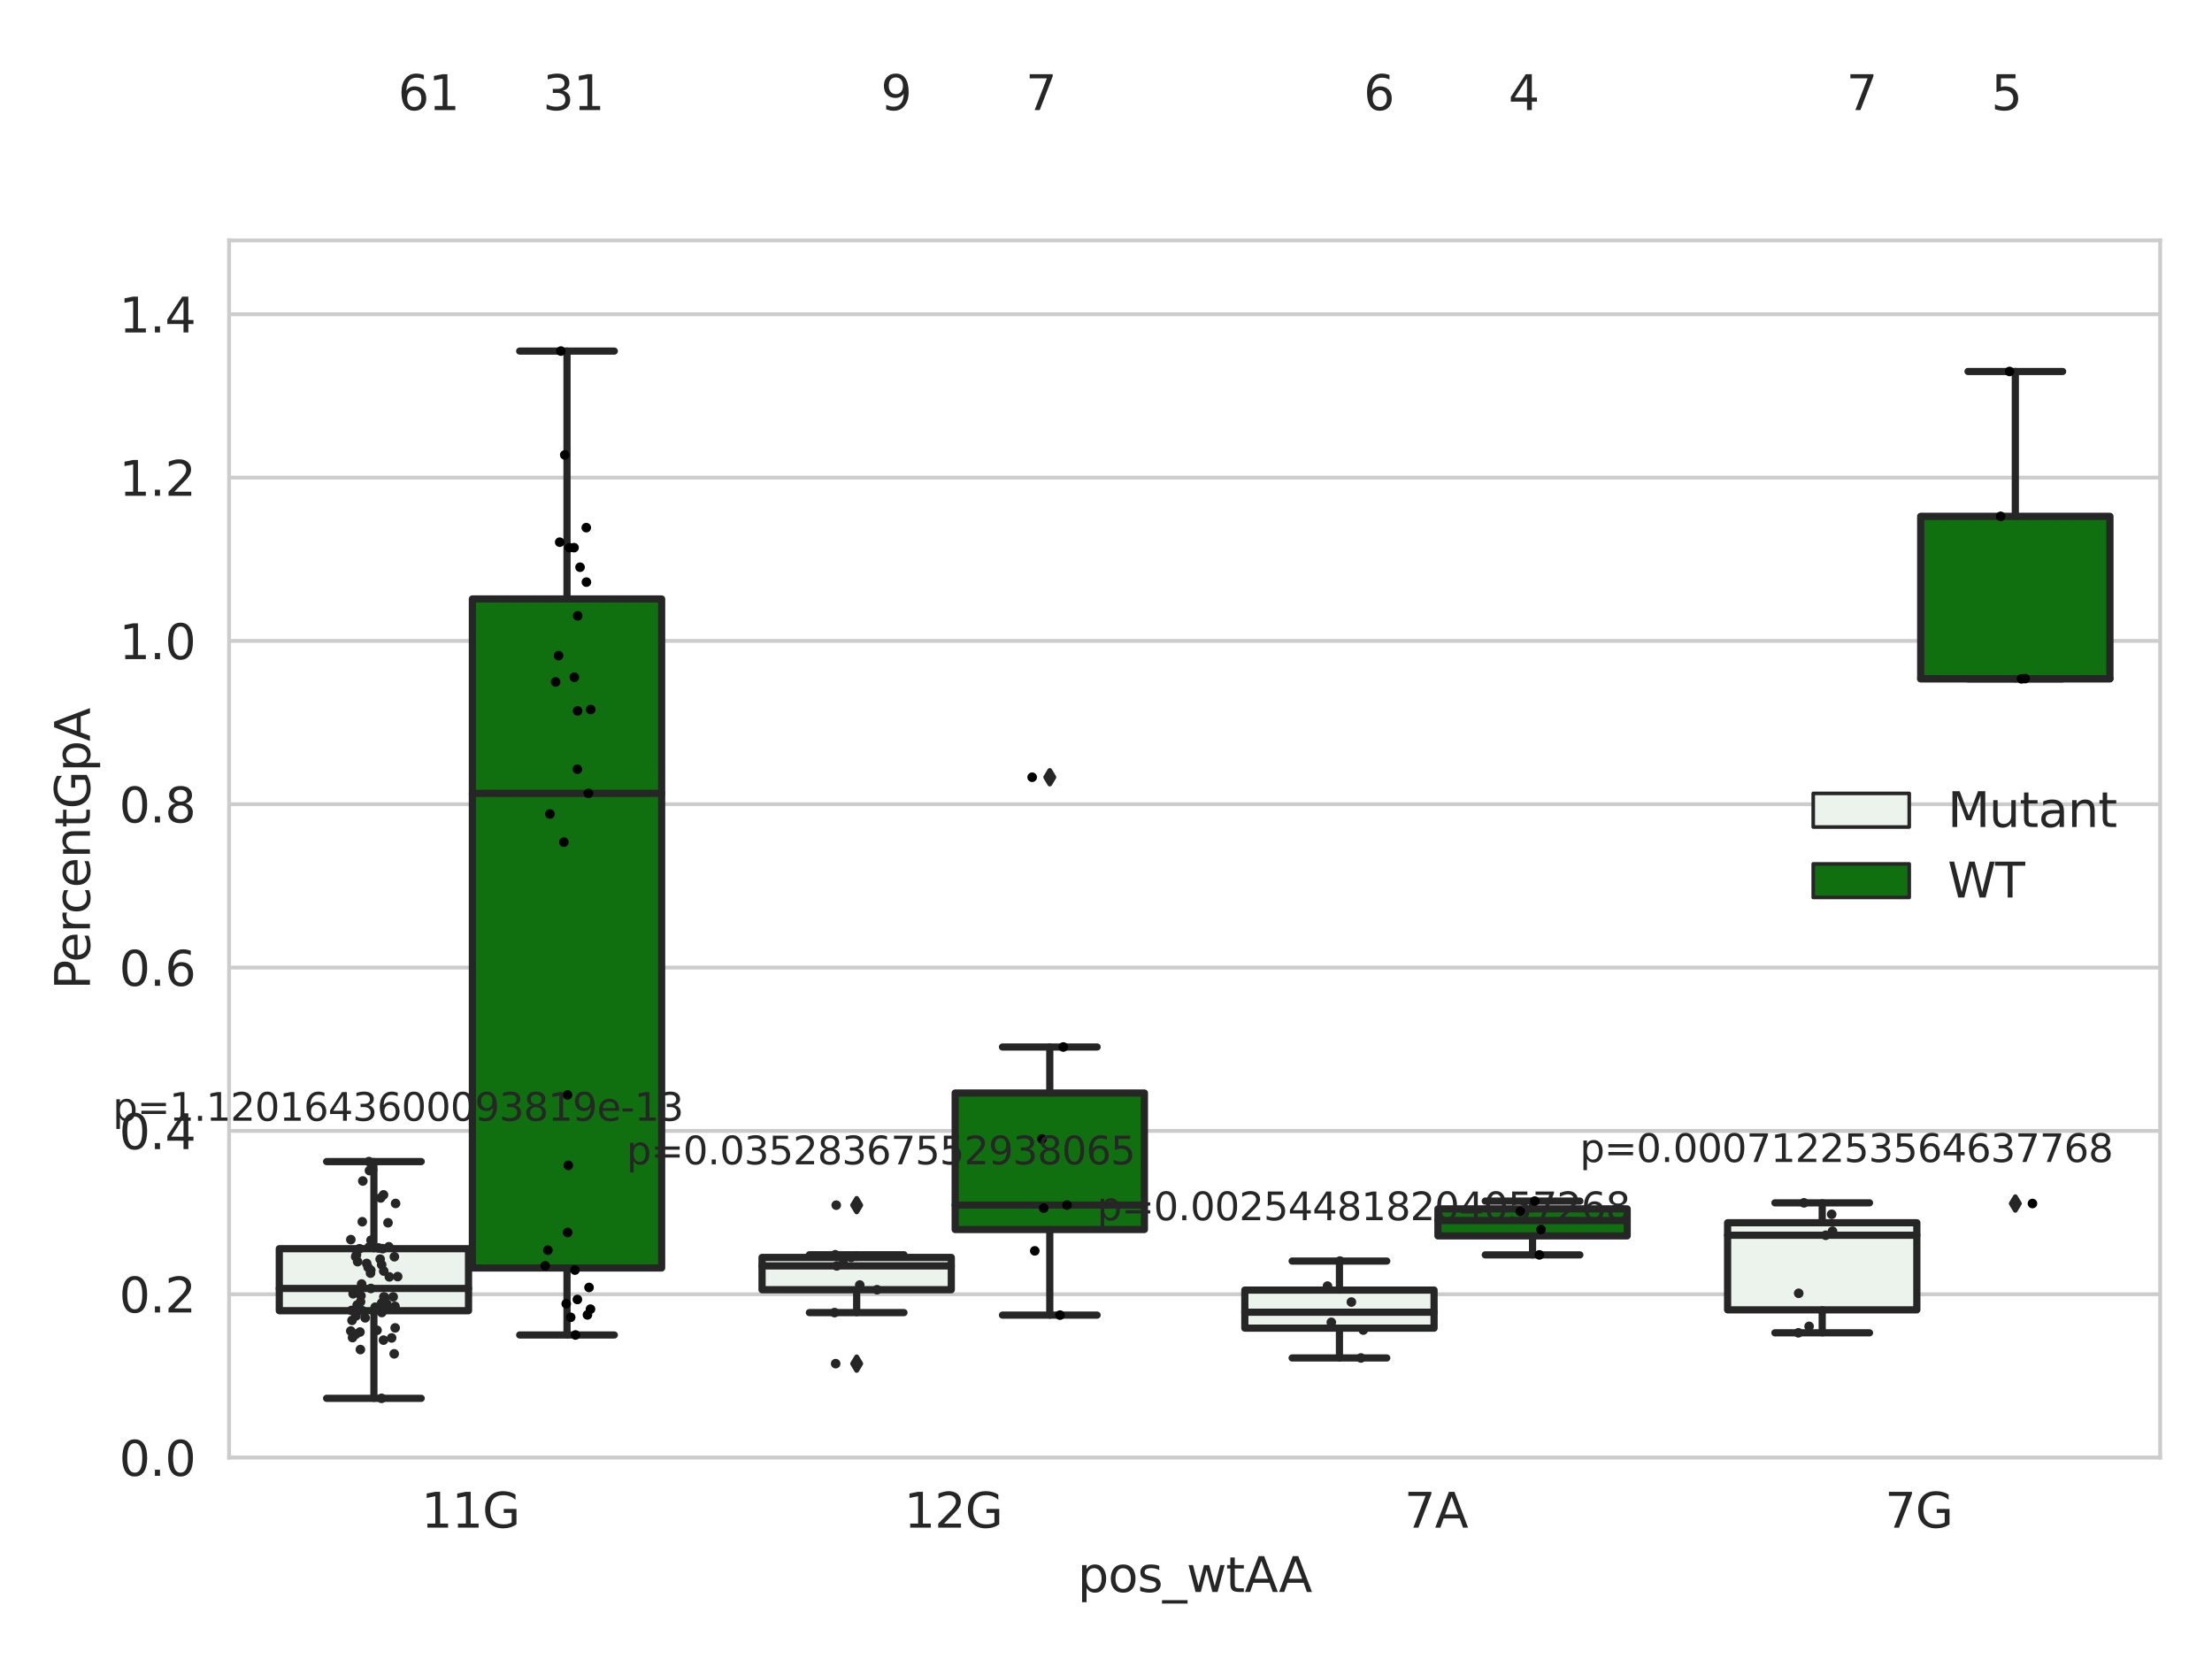 <?xml version="1.0" encoding="utf-8" standalone="no"?>
<!DOCTYPE svg PUBLIC "-//W3C//DTD SVG 1.1//EN"
  "http://www.w3.org/Graphics/SVG/1.1/DTD/svg11.dtd">
<svg xmlns:xlink="http://www.w3.org/1999/xlink" width="460.8pt" height="345.6pt" viewBox="0 0 460.8 345.6" xmlns="http://www.w3.org/2000/svg" version="1.1">
 <defs>
  <style type="text/css">*{stroke-linejoin: round; stroke-linecap: butt}</style>
 </defs>
 <g id="figure_1">
  <g id="patch_1">
   <path d="M 0 345.6 
L 460.8 345.6 
L 460.8 0 
L 0 0 
z
" style="fill: #ffffff"/>
  </g>
  <g id="axes_1">
   <g id="patch_2">
    <path d="M 47.72 303.64 
L 450 303.64 
L 450 50.085 
L 47.72 50.085 
z
" style="fill: #ffffff"/>
   </g>
   <g id="matplotlib.axis_1">
    <g id="xtick_1">
     <g id="text_1">
      <!-- 11G -->
      <g style="fill: #262626" transform="translate(87.768 318.238)scale(0.1 -0.1)">
       <defs>
        <path id="DejaVuSans-31" d="M 794 531 
L 1825 531 
L 1825 4091 
L 703 3866 
L 703 4441 
L 1819 4666 
L 2450 4666 
L 2450 531 
L 3481 531 
L 3481 0 
L 794 0 
L 794 531 
z
" transform="scale(0.016)"/>
        <path id="DejaVuSans-47" d="M 3809 666 
L 3809 1919 
L 2778 1919 
L 2778 2438 
L 4434 2438 
L 4434 434 
Q 4069 175 3628 42 
Q 3188 -91 2688 -91 
Q 1594 -91 976 548 
Q 359 1188 359 2328 
Q 359 3472 976 4111 
Q 1594 4750 2688 4750 
Q 3144 4750 3555 4637 
Q 3966 4525 4313 4306 
L 4313 3634 
Q 3963 3931 3569 4081 
Q 3175 4231 2741 4231 
Q 1884 4231 1454 3753 
Q 1025 3275 1025 2328 
Q 1025 1384 1454 906 
Q 1884 428 2741 428 
Q 3075 428 3337 486 
Q 3600 544 3809 666 
z
" transform="scale(0.016)"/>
       </defs>
       <use xlink:href="#DejaVuSans-31"/>
       <use xlink:href="#DejaVuSans-31" x="63.623"/>
       <use xlink:href="#DejaVuSans-47" x="127.246"/>
      </g>
     </g>
    </g>
    <g id="xtick_2">
     <g id="text_2">
      <!-- 12G -->
      <g style="fill: #262626" transform="translate(188.338 318.238)scale(0.1 -0.1)">
       <defs>
        <path id="DejaVuSans-32" d="M 1228 531 
L 3431 531 
L 3431 0 
L 469 0 
L 469 531 
Q 828 903 1448 1529 
Q 2069 2156 2228 2338 
Q 2531 2678 2651 2914 
Q 2772 3150 2772 3378 
Q 2772 3750 2511 3984 
Q 2250 4219 1831 4219 
Q 1534 4219 1204 4116 
Q 875 4013 500 3803 
L 500 4441 
Q 881 4594 1212 4672 
Q 1544 4750 1819 4750 
Q 2544 4750 2975 4387 
Q 3406 4025 3406 3419 
Q 3406 3131 3298 2873 
Q 3191 2616 2906 2266 
Q 2828 2175 2409 1742 
Q 1991 1309 1228 531 
z
" transform="scale(0.016)"/>
       </defs>
       <use xlink:href="#DejaVuSans-31"/>
       <use xlink:href="#DejaVuSans-32" x="63.623"/>
       <use xlink:href="#DejaVuSans-47" x="127.246"/>
      </g>
     </g>
    </g>
    <g id="xtick_3">
     <g id="text_3">
      <!-- 7A -->
      <g style="fill: #262626" transform="translate(292.543 318.238)scale(0.1 -0.1)">
       <defs>
        <path id="DejaVuSans-37" d="M 525 4666 
L 3525 4666 
L 3525 4397 
L 1831 0 
L 1172 0 
L 2766 4134 
L 525 4134 
L 525 4666 
z
" transform="scale(0.016)"/>
        <path id="DejaVuSans-41" d="M 2188 4044 
L 1331 1722 
L 3047 1722 
L 2188 4044 
z
M 1831 4666 
L 2547 4666 
L 4325 0 
L 3669 0 
L 3244 1197 
L 1141 1197 
L 716 0 
L 50 0 
L 1831 4666 
z
" transform="scale(0.016)"/>
       </defs>
       <use xlink:href="#DejaVuSans-37"/>
       <use xlink:href="#DejaVuSans-41" x="63.623"/>
      </g>
     </g>
    </g>
    <g id="xtick_4">
     <g id="text_4">
      <!-- 7G -->
      <g style="fill: #262626" transform="translate(392.66 318.238)scale(0.1 -0.1)">
       <use xlink:href="#DejaVuSans-37"/>
       <use xlink:href="#DejaVuSans-47" x="63.623"/>
      </g>
     </g>
    </g>
    <g id="text_5">
     <!-- pos_wtAA -->
     <g style="fill: #262626" transform="translate(224.494 331.638)scale(0.1 -0.1)">
      <defs>
       <path id="DejaVuSans-70" d="M 1159 525 
L 1159 -1331 
L 581 -1331 
L 581 3500 
L 1159 3500 
L 1159 2969 
Q 1341 3281 1617 3432 
Q 1894 3584 2278 3584 
Q 2916 3584 3314 3078 
Q 3713 2572 3713 1747 
Q 3713 922 3314 415 
Q 2916 -91 2278 -91 
Q 1894 -91 1617 61 
Q 1341 213 1159 525 
z
M 3116 1747 
Q 3116 2381 2855 2742 
Q 2594 3103 2138 3103 
Q 1681 3103 1420 2742 
Q 1159 2381 1159 1747 
Q 1159 1113 1420 752 
Q 1681 391 2138 391 
Q 2594 391 2855 752 
Q 3116 1113 3116 1747 
z
" transform="scale(0.016)"/>
       <path id="DejaVuSans-6f" d="M 1959 3097 
Q 1497 3097 1228 2736 
Q 959 2375 959 1747 
Q 959 1119 1226 758 
Q 1494 397 1959 397 
Q 2419 397 2687 759 
Q 2956 1122 2956 1747 
Q 2956 2369 2687 2733 
Q 2419 3097 1959 3097 
z
M 1959 3584 
Q 2709 3584 3137 3096 
Q 3566 2609 3566 1747 
Q 3566 888 3137 398 
Q 2709 -91 1959 -91 
Q 1206 -91 779 398 
Q 353 888 353 1747 
Q 353 2609 779 3096 
Q 1206 3584 1959 3584 
z
" transform="scale(0.016)"/>
       <path id="DejaVuSans-73" d="M 2834 3397 
L 2834 2853 
Q 2591 2978 2328 3040 
Q 2066 3103 1784 3103 
Q 1356 3103 1142 2972 
Q 928 2841 928 2578 
Q 928 2378 1081 2264 
Q 1234 2150 1697 2047 
L 1894 2003 
Q 2506 1872 2764 1633 
Q 3022 1394 3022 966 
Q 3022 478 2636 193 
Q 2250 -91 1575 -91 
Q 1294 -91 989 -36 
Q 684 19 347 128 
L 347 722 
Q 666 556 975 473 
Q 1284 391 1588 391 
Q 1994 391 2212 530 
Q 2431 669 2431 922 
Q 2431 1156 2273 1281 
Q 2116 1406 1581 1522 
L 1381 1569 
Q 847 1681 609 1914 
Q 372 2147 372 2553 
Q 372 3047 722 3315 
Q 1072 3584 1716 3584 
Q 2034 3584 2315 3537 
Q 2597 3491 2834 3397 
z
" transform="scale(0.016)"/>
       <path id="DejaVuSans-5f" d="M 3263 -1063 
L 3263 -1509 
L -63 -1509 
L -63 -1063 
L 3263 -1063 
z
" transform="scale(0.016)"/>
       <path id="DejaVuSans-77" d="M 269 3500 
L 844 3500 
L 1563 769 
L 2278 3500 
L 2956 3500 
L 3675 769 
L 4391 3500 
L 4966 3500 
L 4050 0 
L 3372 0 
L 2619 2869 
L 1863 0 
L 1184 0 
L 269 3500 
z
" transform="scale(0.016)"/>
       <path id="DejaVuSans-74" d="M 1172 4494 
L 1172 3500 
L 2356 3500 
L 2356 3053 
L 1172 3053 
L 1172 1153 
Q 1172 725 1289 603 
Q 1406 481 1766 481 
L 2356 481 
L 2356 0 
L 1766 0 
Q 1100 0 847 248 
Q 594 497 594 1153 
L 594 3053 
L 172 3053 
L 172 3500 
L 594 3500 
L 594 4494 
L 1172 4494 
z
" transform="scale(0.016)"/>
      </defs>
      <use xlink:href="#DejaVuSans-70"/>
      <use xlink:href="#DejaVuSans-6f" x="63.477"/>
      <use xlink:href="#DejaVuSans-73" x="124.658"/>
      <use xlink:href="#DejaVuSans-5f" x="176.758"/>
      <use xlink:href="#DejaVuSans-77" x="226.758"/>
      <use xlink:href="#DejaVuSans-74" x="308.545"/>
      <use xlink:href="#DejaVuSans-41" x="347.754"/>
      <use xlink:href="#DejaVuSans-41" x="418.912"/>
     </g>
    </g>
   </g>
   <g id="matplotlib.axis_2">
    <g id="ytick_1">
     <g id="line2d_1">
      <path d="M 47.72 303.64 
L 450 303.64 
" clip-path="url(#p3f827b22b2)" style="fill: none; stroke: #cccccc; stroke-width: 0.8; stroke-linecap: round"/>
     </g>
     <g id="text_6">
      <!-- 0.0 -->
      <g style="fill: #262626" transform="translate(24.817 307.439)scale(0.1 -0.1)">
       <defs>
        <path id="DejaVuSans-30" d="M 2034 4250 
Q 1547 4250 1301 3770 
Q 1056 3291 1056 2328 
Q 1056 1369 1301 889 
Q 1547 409 2034 409 
Q 2525 409 2770 889 
Q 3016 1369 3016 2328 
Q 3016 3291 2770 3770 
Q 2525 4250 2034 4250 
z
M 2034 4750 
Q 2819 4750 3233 4129 
Q 3647 3509 3647 2328 
Q 3647 1150 3233 529 
Q 2819 -91 2034 -91 
Q 1250 -91 836 529 
Q 422 1150 422 2328 
Q 422 3509 836 4129 
Q 1250 4750 2034 4750 
z
" transform="scale(0.016)"/>
        <path id="DejaVuSans-2e" d="M 684 794 
L 1344 794 
L 1344 0 
L 684 0 
L 684 794 
z
" transform="scale(0.016)"/>
       </defs>
       <use xlink:href="#DejaVuSans-30"/>
       <use xlink:href="#DejaVuSans-2e" x="63.623"/>
       <use xlink:href="#DejaVuSans-30" x="95.41"/>
      </g>
     </g>
    </g>
    <g id="ytick_2">
     <g id="line2d_2">
      <path d="M 47.72 269.614 
L 450 269.614 
" clip-path="url(#p3f827b22b2)" style="fill: none; stroke: #cccccc; stroke-width: 0.8; stroke-linecap: round"/>
     </g>
     <g id="text_7">
      <!-- 0.2 -->
      <g style="fill: #262626" transform="translate(24.817 273.413)scale(0.1 -0.1)">
       <use xlink:href="#DejaVuSans-30"/>
       <use xlink:href="#DejaVuSans-2e" x="63.623"/>
       <use xlink:href="#DejaVuSans-32" x="95.41"/>
      </g>
     </g>
    </g>
    <g id="ytick_3">
     <g id="line2d_3">
      <path d="M 47.72 235.589 
L 450 235.589 
" clip-path="url(#p3f827b22b2)" style="fill: none; stroke: #cccccc; stroke-width: 0.8; stroke-linecap: round"/>
     </g>
     <g id="text_8">
      <!-- 0.4 -->
      <g style="fill: #262626" transform="translate(24.817 239.388)scale(0.1 -0.1)">
       <defs>
        <path id="DejaVuSans-34" d="M 2419 4116 
L 825 1625 
L 2419 1625 
L 2419 4116 
z
M 2253 4666 
L 3047 4666 
L 3047 1625 
L 3713 1625 
L 3713 1100 
L 3047 1100 
L 3047 0 
L 2419 0 
L 2419 1100 
L 313 1100 
L 313 1709 
L 2253 4666 
z
" transform="scale(0.016)"/>
       </defs>
       <use xlink:href="#DejaVuSans-30"/>
       <use xlink:href="#DejaVuSans-2e" x="63.623"/>
       <use xlink:href="#DejaVuSans-34" x="95.41"/>
      </g>
     </g>
    </g>
    <g id="ytick_4">
     <g id="line2d_4">
      <path d="M 47.72 201.563 
L 450 201.563 
" clip-path="url(#p3f827b22b2)" style="fill: none; stroke: #cccccc; stroke-width: 0.8; stroke-linecap: round"/>
     </g>
     <g id="text_9">
      <!-- 0.6 -->
      <g style="fill: #262626" transform="translate(24.817 205.362)scale(0.1 -0.1)">
       <defs>
        <path id="DejaVuSans-36" d="M 2113 2584 
Q 1688 2584 1439 2293 
Q 1191 2003 1191 1497 
Q 1191 994 1439 701 
Q 1688 409 2113 409 
Q 2538 409 2786 701 
Q 3034 994 3034 1497 
Q 3034 2003 2786 2293 
Q 2538 2584 2113 2584 
z
M 3366 4563 
L 3366 3988 
Q 3128 4100 2886 4159 
Q 2644 4219 2406 4219 
Q 1781 4219 1451 3797 
Q 1122 3375 1075 2522 
Q 1259 2794 1537 2939 
Q 1816 3084 2150 3084 
Q 2853 3084 3261 2657 
Q 3669 2231 3669 1497 
Q 3669 778 3244 343 
Q 2819 -91 2113 -91 
Q 1303 -91 875 529 
Q 447 1150 447 2328 
Q 447 3434 972 4092 
Q 1497 4750 2381 4750 
Q 2619 4750 2861 4703 
Q 3103 4656 3366 4563 
z
" transform="scale(0.016)"/>
       </defs>
       <use xlink:href="#DejaVuSans-30"/>
       <use xlink:href="#DejaVuSans-2e" x="63.623"/>
       <use xlink:href="#DejaVuSans-36" x="95.41"/>
      </g>
     </g>
    </g>
    <g id="ytick_5">
     <g id="line2d_5">
      <path d="M 47.72 167.537 
L 450 167.537 
" clip-path="url(#p3f827b22b2)" style="fill: none; stroke: #cccccc; stroke-width: 0.8; stroke-linecap: round"/>
     </g>
     <g id="text_10">
      <!-- 0.8 -->
      <g style="fill: #262626" transform="translate(24.817 171.336)scale(0.1 -0.1)">
       <defs>
        <path id="DejaVuSans-38" d="M 2034 2216 
Q 1584 2216 1326 1975 
Q 1069 1734 1069 1313 
Q 1069 891 1326 650 
Q 1584 409 2034 409 
Q 2484 409 2743 651 
Q 3003 894 3003 1313 
Q 3003 1734 2745 1975 
Q 2488 2216 2034 2216 
z
M 1403 2484 
Q 997 2584 770 2862 
Q 544 3141 544 3541 
Q 544 4100 942 4425 
Q 1341 4750 2034 4750 
Q 2731 4750 3128 4425 
Q 3525 4100 3525 3541 
Q 3525 3141 3298 2862 
Q 3072 2584 2669 2484 
Q 3125 2378 3379 2068 
Q 3634 1759 3634 1313 
Q 3634 634 3220 271 
Q 2806 -91 2034 -91 
Q 1263 -91 848 271 
Q 434 634 434 1313 
Q 434 1759 690 2068 
Q 947 2378 1403 2484 
z
M 1172 3481 
Q 1172 3119 1398 2916 
Q 1625 2713 2034 2713 
Q 2441 2713 2670 2916 
Q 2900 3119 2900 3481 
Q 2900 3844 2670 4047 
Q 2441 4250 2034 4250 
Q 1625 4250 1398 4047 
Q 1172 3844 1172 3481 
z
" transform="scale(0.016)"/>
       </defs>
       <use xlink:href="#DejaVuSans-30"/>
       <use xlink:href="#DejaVuSans-2e" x="63.623"/>
       <use xlink:href="#DejaVuSans-38" x="95.41"/>
      </g>
     </g>
    </g>
    <g id="ytick_6">
     <g id="line2d_6">
      <path d="M 47.72 133.511 
L 450 133.511 
" clip-path="url(#p3f827b22b2)" style="fill: none; stroke: #cccccc; stroke-width: 0.8; stroke-linecap: round"/>
     </g>
     <g id="text_11">
      <!-- 1.0 -->
      <g style="fill: #262626" transform="translate(24.817 137.311)scale(0.1 -0.1)">
       <use xlink:href="#DejaVuSans-31"/>
       <use xlink:href="#DejaVuSans-2e" x="63.623"/>
       <use xlink:href="#DejaVuSans-30" x="95.41"/>
      </g>
     </g>
    </g>
    <g id="ytick_7">
     <g id="line2d_7">
      <path d="M 47.72 99.486 
L 450 99.486 
" clip-path="url(#p3f827b22b2)" style="fill: none; stroke: #cccccc; stroke-width: 0.8; stroke-linecap: round"/>
     </g>
     <g id="text_12">
      <!-- 1.2 -->
      <g style="fill: #262626" transform="translate(24.817 103.285)scale(0.1 -0.1)">
       <use xlink:href="#DejaVuSans-31"/>
       <use xlink:href="#DejaVuSans-2e" x="63.623"/>
       <use xlink:href="#DejaVuSans-32" x="95.41"/>
      </g>
     </g>
    </g>
    <g id="ytick_8">
     <g id="line2d_8">
      <path d="M 47.72 65.46 
L 450 65.46 
" clip-path="url(#p3f827b22b2)" style="fill: none; stroke: #cccccc; stroke-width: 0.8; stroke-linecap: round"/>
     </g>
     <g id="text_13">
      <!-- 1.4 -->
      <g style="fill: #262626" transform="translate(24.817 69.259)scale(0.1 -0.1)">
       <use xlink:href="#DejaVuSans-31"/>
       <use xlink:href="#DejaVuSans-2e" x="63.623"/>
       <use xlink:href="#DejaVuSans-34" x="95.41"/>
      </g>
     </g>
    </g>
    <g id="text_14">
     <!-- PercentGpA -->
     <g style="fill: #262626" transform="translate(18.737 206.139)rotate(-90)scale(0.1 -0.1)">
      <defs>
       <path id="DejaVuSans-50" d="M 1259 4147 
L 1259 2394 
L 2053 2394 
Q 2494 2394 2734 2622 
Q 2975 2850 2975 3272 
Q 2975 3691 2734 3919 
Q 2494 4147 2053 4147 
L 1259 4147 
z
M 628 4666 
L 2053 4666 
Q 2838 4666 3239 4311 
Q 3641 3956 3641 3272 
Q 3641 2581 3239 2228 
Q 2838 1875 2053 1875 
L 1259 1875 
L 1259 0 
L 628 0 
L 628 4666 
z
" transform="scale(0.016)"/>
       <path id="DejaVuSans-65" d="M 3597 1894 
L 3597 1613 
L 953 1613 
Q 991 1019 1311 708 
Q 1631 397 2203 397 
Q 2534 397 2845 478 
Q 3156 559 3463 722 
L 3463 178 
Q 3153 47 2828 -22 
Q 2503 -91 2169 -91 
Q 1331 -91 842 396 
Q 353 884 353 1716 
Q 353 2575 817 3079 
Q 1281 3584 2069 3584 
Q 2775 3584 3186 3129 
Q 3597 2675 3597 1894 
z
M 3022 2063 
Q 3016 2534 2758 2815 
Q 2500 3097 2075 3097 
Q 1594 3097 1305 2825 
Q 1016 2553 972 2059 
L 3022 2063 
z
" transform="scale(0.016)"/>
       <path id="DejaVuSans-72" d="M 2631 2963 
Q 2534 3019 2420 3045 
Q 2306 3072 2169 3072 
Q 1681 3072 1420 2755 
Q 1159 2438 1159 1844 
L 1159 0 
L 581 0 
L 581 3500 
L 1159 3500 
L 1159 2956 
Q 1341 3275 1631 3429 
Q 1922 3584 2338 3584 
Q 2397 3584 2469 3576 
Q 2541 3569 2628 3553 
L 2631 2963 
z
" transform="scale(0.016)"/>
       <path id="DejaVuSans-63" d="M 3122 3366 
L 3122 2828 
Q 2878 2963 2633 3030 
Q 2388 3097 2138 3097 
Q 1578 3097 1268 2742 
Q 959 2388 959 1747 
Q 959 1106 1268 751 
Q 1578 397 2138 397 
Q 2388 397 2633 464 
Q 2878 531 3122 666 
L 3122 134 
Q 2881 22 2623 -34 
Q 2366 -91 2075 -91 
Q 1284 -91 818 406 
Q 353 903 353 1747 
Q 353 2603 823 3093 
Q 1294 3584 2113 3584 
Q 2378 3584 2631 3529 
Q 2884 3475 3122 3366 
z
" transform="scale(0.016)"/>
       <path id="DejaVuSans-6e" d="M 3513 2113 
L 3513 0 
L 2938 0 
L 2938 2094 
Q 2938 2591 2744 2837 
Q 2550 3084 2163 3084 
Q 1697 3084 1428 2787 
Q 1159 2491 1159 1978 
L 1159 0 
L 581 0 
L 581 3500 
L 1159 3500 
L 1159 2956 
Q 1366 3272 1645 3428 
Q 1925 3584 2291 3584 
Q 2894 3584 3203 3211 
Q 3513 2838 3513 2113 
z
" transform="scale(0.016)"/>
      </defs>
      <use xlink:href="#DejaVuSans-50"/>
      <use xlink:href="#DejaVuSans-65" x="56.678"/>
      <use xlink:href="#DejaVuSans-72" x="118.201"/>
      <use xlink:href="#DejaVuSans-63" x="157.064"/>
      <use xlink:href="#DejaVuSans-65" x="212.045"/>
      <use xlink:href="#DejaVuSans-6e" x="273.568"/>
      <use xlink:href="#DejaVuSans-74" x="336.947"/>
      <use xlink:href="#DejaVuSans-47" x="376.156"/>
      <use xlink:href="#DejaVuSans-70" x="453.646"/>
      <use xlink:href="#DejaVuSans-41" x="517.123"/>
     </g>
    </g>
   </g>
   <g id="patch_3">
    <path d="M 58.179 273.045 
L 97.603 273.045 
L 97.603 260.129 
L 58.179 260.129 
L 58.179 273.045 
z
" clip-path="url(#p3f827b22b2)" style="fill: #ecf2ec; stroke: #262626; stroke-width: 1.5; stroke-linejoin: miter"/>
   </g>
   <g id="patch_4">
    <path d="M 98.407 264.141 
L 137.831 264.141 
L 137.831 124.777 
L 98.407 124.777 
L 98.407 264.141 
z
" clip-path="url(#p3f827b22b2)" style="fill: #107010; stroke: #262626; stroke-width: 1.5; stroke-linejoin: miter"/>
   </g>
   <g id="patch_5">
    <path d="M 158.749 268.671 
L 198.173 268.671 
L 198.173 261.95 
L 158.749 261.95 
L 158.749 268.671 
z
" clip-path="url(#p3f827b22b2)" style="fill: #ecf2ec; stroke: #262626; stroke-width: 1.5; stroke-linejoin: miter"/>
   </g>
   <g id="patch_6">
    <path d="M 198.977 256.129 
L 238.401 256.129 
L 238.401 227.692 
L 198.977 227.692 
L 198.977 256.129 
z
" clip-path="url(#p3f827b22b2)" style="fill: #107010; stroke: #262626; stroke-width: 1.5; stroke-linejoin: miter"/>
   </g>
   <g id="patch_7">
    <path d="M 259.319 276.673 
L 298.743 276.673 
L 298.743 268.746 
L 259.319 268.746 
L 259.319 276.673 
z
" clip-path="url(#p3f827b22b2)" style="fill: #ecf2ec; stroke: #262626; stroke-width: 1.5; stroke-linejoin: miter"/>
   </g>
   <g id="patch_8">
    <path d="M 299.547 257.455 
L 338.971 257.455 
L 338.971 251.835 
L 299.547 251.835 
L 299.547 257.455 
z
" clip-path="url(#p3f827b22b2)" style="fill: #107010; stroke: #262626; stroke-width: 1.5; stroke-linejoin: miter"/>
   </g>
   <g id="patch_9">
    <path d="M 359.889 272.862 
L 399.313 272.862 
L 399.313 254.723 
L 359.889 254.723 
L 359.889 272.862 
z
" clip-path="url(#p3f827b22b2)" style="fill: #ecf2ec; stroke: #262626; stroke-width: 1.5; stroke-linejoin: miter"/>
   </g>
   <g id="patch_10">
    <path d="M 400.117 141.422 
L 439.541 141.422 
L 439.541 107.563 
L 400.117 107.563 
L 400.117 141.422 
z
" clip-path="url(#p3f827b22b2)" style="fill: #107010; stroke: #262626; stroke-width: 1.5; stroke-linejoin: miter"/>
   </g>
   <g id="patch_11">
    <path d="M 98.005 303.64 
L 98.005 303.64 
L 98.005 303.64 
L 98.005 303.64 
z
" clip-path="url(#p3f827b22b2)" style="fill: #ecf2ec; stroke: #262626; stroke-width: 0.75; stroke-linejoin: miter"/>
   </g>
   <g id="patch_12">
    <path d="M 98.005 303.64 
L 98.005 303.64 
L 98.005 303.64 
L 98.005 303.64 
z
" clip-path="url(#p3f827b22b2)" style="fill: #107010; stroke: #262626; stroke-width: 0.75; stroke-linejoin: miter"/>
   </g>
   <g id="PathCollection_1"/>
   <g id="PathCollection_2"/>
   <g id="line2d_9">
    <path d="M 77.891 273.045 
L 77.891 291.295 
" clip-path="url(#p3f827b22b2)" style="fill: none; stroke: #262626; stroke-width: 1.5; stroke-linecap: round"/>
   </g>
   <g id="line2d_10">
    <path d="M 77.891 260.129 
L 77.891 241.981 
" clip-path="url(#p3f827b22b2)" style="fill: none; stroke: #262626; stroke-width: 1.5; stroke-linecap: round"/>
   </g>
   <g id="line2d_11">
    <path d="M 68.035 291.295 
L 87.747 291.295 
" clip-path="url(#p3f827b22b2)" style="fill: none; stroke: #262626; stroke-width: 1.5; stroke-linecap: round"/>
   </g>
   <g id="line2d_12">
    <path d="M 68.035 241.981 
L 87.747 241.981 
" clip-path="url(#p3f827b22b2)" style="fill: none; stroke: #262626; stroke-width: 1.5; stroke-linecap: round"/>
   </g>
   <g id="line2d_13"/>
   <g id="line2d_14">
    <path d="M 118.119 264.141 
L 118.119 278.098 
" clip-path="url(#p3f827b22b2)" style="fill: none; stroke: #262626; stroke-width: 1.5; stroke-linecap: round"/>
   </g>
   <g id="line2d_15">
    <path d="M 118.119 124.777 
L 118.119 73.136 
" clip-path="url(#p3f827b22b2)" style="fill: none; stroke: #262626; stroke-width: 1.5; stroke-linecap: round"/>
   </g>
   <g id="line2d_16">
    <path d="M 108.263 278.098 
L 127.975 278.098 
" clip-path="url(#p3f827b22b2)" style="fill: none; stroke: #262626; stroke-width: 1.5; stroke-linecap: round"/>
   </g>
   <g id="line2d_17">
    <path d="M 108.263 73.136 
L 127.975 73.136 
" clip-path="url(#p3f827b22b2)" style="fill: none; stroke: #262626; stroke-width: 1.5; stroke-linecap: round"/>
   </g>
   <g id="line2d_18"/>
   <g id="line2d_19">
    <path d="M 178.461 268.671 
L 178.461 273.439 
" clip-path="url(#p3f827b22b2)" style="fill: none; stroke: #262626; stroke-width: 1.5; stroke-linecap: round"/>
   </g>
   <g id="line2d_20">
    <path d="M 178.461 261.95 
L 178.461 261.387 
" clip-path="url(#p3f827b22b2)" style="fill: none; stroke: #262626; stroke-width: 1.5; stroke-linecap: round"/>
   </g>
   <g id="line2d_21">
    <path d="M 168.605 273.439 
L 188.317 273.439 
" clip-path="url(#p3f827b22b2)" style="fill: none; stroke: #262626; stroke-width: 1.5; stroke-linecap: round"/>
   </g>
   <g id="line2d_22">
    <path d="M 168.605 261.387 
L 188.317 261.387 
" clip-path="url(#p3f827b22b2)" style="fill: none; stroke: #262626; stroke-width: 1.5; stroke-linecap: round"/>
   </g>
   <g id="line2d_23">
    <defs>
     <path id="m7389727c1f" d="M -0 1.414 
L 0.849 0 
L 0 -1.414 
L -0.849 -0 
z
" style="stroke: #262626; stroke-linejoin: miter"/>
    </defs>
    <g clip-path="url(#p3f827b22b2)">
     <use xlink:href="#m7389727c1f" x="178.461" y="284.071" style="fill: #262626; stroke: #262626; stroke-linejoin: miter"/>
     <use xlink:href="#m7389727c1f" x="178.461" y="251.056" style="fill: #262626; stroke: #262626; stroke-linejoin: miter"/>
    </g>
   </g>
   <g id="line2d_24">
    <path d="M 218.689 256.129 
L 218.689 273.964 
" clip-path="url(#p3f827b22b2)" style="fill: none; stroke: #262626; stroke-width: 1.5; stroke-linecap: round"/>
   </g>
   <g id="line2d_25">
    <path d="M 218.689 227.692 
L 218.689 218.109 
" clip-path="url(#p3f827b22b2)" style="fill: none; stroke: #262626; stroke-width: 1.5; stroke-linecap: round"/>
   </g>
   <g id="line2d_26">
    <path d="M 208.833 273.964 
L 228.545 273.964 
" clip-path="url(#p3f827b22b2)" style="fill: none; stroke: #262626; stroke-width: 1.5; stroke-linecap: round"/>
   </g>
   <g id="line2d_27">
    <path d="M 208.833 218.109 
L 228.545 218.109 
" clip-path="url(#p3f827b22b2)" style="fill: none; stroke: #262626; stroke-width: 1.5; stroke-linecap: round"/>
   </g>
   <g id="line2d_28">
    <g clip-path="url(#p3f827b22b2)">
     <use xlink:href="#m7389727c1f" x="218.689" y="161.914" style="fill: #262626; stroke: #262626; stroke-linejoin: miter"/>
    </g>
   </g>
   <g id="line2d_29">
    <path d="M 279.031 276.673 
L 279.031 282.887 
" clip-path="url(#p3f827b22b2)" style="fill: none; stroke: #262626; stroke-width: 1.5; stroke-linecap: round"/>
   </g>
   <g id="line2d_30">
    <path d="M 279.031 268.746 
L 279.031 262.701 
" clip-path="url(#p3f827b22b2)" style="fill: none; stroke: #262626; stroke-width: 1.5; stroke-linecap: round"/>
   </g>
   <g id="line2d_31">
    <path d="M 269.175 282.887 
L 288.887 282.887 
" clip-path="url(#p3f827b22b2)" style="fill: none; stroke: #262626; stroke-width: 1.5; stroke-linecap: round"/>
   </g>
   <g id="line2d_32">
    <path d="M 269.175 262.701 
L 288.887 262.701 
" clip-path="url(#p3f827b22b2)" style="fill: none; stroke: #262626; stroke-width: 1.5; stroke-linecap: round"/>
   </g>
   <g id="line2d_33"/>
   <g id="line2d_34">
    <path d="M 319.259 257.455 
L 319.259 261.414 
" clip-path="url(#p3f827b22b2)" style="fill: none; stroke: #262626; stroke-width: 1.5; stroke-linecap: round"/>
   </g>
   <g id="line2d_35">
    <path d="M 319.259 251.835 
L 319.259 250.209 
" clip-path="url(#p3f827b22b2)" style="fill: none; stroke: #262626; stroke-width: 1.5; stroke-linecap: round"/>
   </g>
   <g id="line2d_36">
    <path d="M 309.403 261.414 
L 329.115 261.414 
" clip-path="url(#p3f827b22b2)" style="fill: none; stroke: #262626; stroke-width: 1.5; stroke-linecap: round"/>
   </g>
   <g id="line2d_37">
    <path d="M 309.403 250.209 
L 329.115 250.209 
" clip-path="url(#p3f827b22b2)" style="fill: none; stroke: #262626; stroke-width: 1.5; stroke-linecap: round"/>
   </g>
   <g id="line2d_38"/>
   <g id="line2d_39">
    <path d="M 379.601 272.862 
L 379.601 277.65 
" clip-path="url(#p3f827b22b2)" style="fill: none; stroke: #262626; stroke-width: 1.5; stroke-linecap: round"/>
   </g>
   <g id="line2d_40">
    <path d="M 379.601 254.723 
L 379.601 250.572 
" clip-path="url(#p3f827b22b2)" style="fill: none; stroke: #262626; stroke-width: 1.5; stroke-linecap: round"/>
   </g>
   <g id="line2d_41">
    <path d="M 369.745 277.65 
L 389.457 277.65 
" clip-path="url(#p3f827b22b2)" style="fill: none; stroke: #262626; stroke-width: 1.5; stroke-linecap: round"/>
   </g>
   <g id="line2d_42">
    <path d="M 369.745 250.572 
L 389.457 250.572 
" clip-path="url(#p3f827b22b2)" style="fill: none; stroke: #262626; stroke-width: 1.5; stroke-linecap: round"/>
   </g>
   <g id="line2d_43"/>
   <g id="line2d_44">
    <path d="M 419.829 141.422 
L 419.829 141.422 
" clip-path="url(#p3f827b22b2)" style="fill: none; stroke: #262626; stroke-width: 1.5; stroke-linecap: round"/>
   </g>
   <g id="line2d_45">
    <path d="M 419.829 107.563 
L 419.829 77.385 
" clip-path="url(#p3f827b22b2)" style="fill: none; stroke: #262626; stroke-width: 1.5; stroke-linecap: round"/>
   </g>
   <g id="line2d_46">
    <path d="M 409.973 141.422 
L 429.685 141.422 
" clip-path="url(#p3f827b22b2)" style="fill: none; stroke: #262626; stroke-width: 1.5; stroke-linecap: round"/>
   </g>
   <g id="line2d_47">
    <path d="M 409.973 77.385 
L 429.685 77.385 
" clip-path="url(#p3f827b22b2)" style="fill: none; stroke: #262626; stroke-width: 1.5; stroke-linecap: round"/>
   </g>
   <g id="line2d_48">
    <g clip-path="url(#p3f827b22b2)">
     <use xlink:href="#m7389727c1f" x="419.829" y="250.714" style="fill: #262626; stroke: #262626; stroke-linejoin: miter"/>
    </g>
   </g>
   <g id="line2d_49">
    <path d="M 58.179 268.41 
L 97.603 268.41 
" clip-path="url(#p3f827b22b2)" style="fill: none; stroke: #262626; stroke-width: 1.5; stroke-linecap: round"/>
   </g>
   <g id="line2d_50">
    <path d="M 98.407 165.279 
L 137.831 165.279 
" clip-path="url(#p3f827b22b2)" style="fill: none; stroke: #262626; stroke-width: 1.5; stroke-linecap: round"/>
   </g>
   <g id="line2d_51">
    <path d="M 158.749 263.707 
L 198.173 263.707 
" clip-path="url(#p3f827b22b2)" style="fill: none; stroke: #262626; stroke-width: 1.5; stroke-linecap: round"/>
   </g>
   <g id="line2d_52">
    <path d="M 198.977 251.043 
L 238.401 251.043 
" clip-path="url(#p3f827b22b2)" style="fill: none; stroke: #262626; stroke-width: 1.5; stroke-linecap: round"/>
   </g>
   <g id="line2d_53">
    <path d="M 259.319 273.354 
L 298.743 273.354 
" clip-path="url(#p3f827b22b2)" style="fill: none; stroke: #262626; stroke-width: 1.5; stroke-linecap: round"/>
   </g>
   <g id="line2d_54">
    <path d="M 299.547 254.257 
L 338.971 254.257 
" clip-path="url(#p3f827b22b2)" style="fill: none; stroke: #262626; stroke-width: 1.5; stroke-linecap: round"/>
   </g>
   <g id="line2d_55">
    <path d="M 359.889 257.326 
L 399.313 257.326 
" clip-path="url(#p3f827b22b2)" style="fill: none; stroke: #262626; stroke-width: 1.5; stroke-linecap: round"/>
   </g>
   <g id="line2d_56">
    <path d="M 400.117 141.37 
L 439.541 141.37 
" clip-path="url(#p3f827b22b2)" style="fill: none; stroke: #262626; stroke-width: 1.5; stroke-linecap: round"/>
   </g>
   <g id="patch_13">
    <path d="M 47.72 303.64 
L 47.72 50.085 
" style="fill: none; stroke: #cccccc; stroke-width: 0.8; stroke-linejoin: miter; stroke-linecap: square"/>
   </g>
   <g id="patch_14">
    <path d="M 450 303.64 
L 450 50.085 
" style="fill: none; stroke: #cccccc; stroke-width: 0.8; stroke-linejoin: miter; stroke-linecap: square"/>
   </g>
   <g id="patch_15">
    <path d="M 47.72 303.64 
L 450 303.64 
" style="fill: none; stroke: #cccccc; stroke-width: 0.8; stroke-linejoin: miter; stroke-linecap: square"/>
   </g>
   <g id="patch_16">
    <path d="M 47.72 50.085 
L 450 50.085 
" style="fill: none; stroke: #cccccc; stroke-width: 0.8; stroke-linejoin: miter; stroke-linecap: square"/>
   </g>
   <g id="PathCollection_3">
    <defs>
     <path id="C0_0_b7177a33be" d="M 0 1 
C 0.265 1 0.52 0.895 0.707 0.707 
C 0.895 0.52 1 0.265 1 -0 
C 1 -0.265 0.895 -0.52 0.707 -0.707 
C 0.52 -0.895 0.265 -1 0 -1 
C -0.265 -1 -0.52 -0.895 -0.707 -0.707 
C -0.895 -0.52 -1 -0.265 -1 0 
C -1 0.265 -0.895 0.52 -0.707 0.707 
C -0.52 0.895 -0.265 1 0 1 
z
"/>
    </defs>
    <g clip-path="url(#p3f827b22b2)">
     <use xlink:href="#C0_0_b7177a33be" x="76.675" y="264.002" style="fill: #262626"/>
    </g>
    <g clip-path="url(#p3f827b22b2)">
     <use xlink:href="#C0_0_b7177a33be" x="73.563" y="269.518" style="fill: #262626"/>
    </g>
    <g clip-path="url(#p3f827b22b2)">
     <use xlink:href="#C0_0_b7177a33be" x="77.62" y="243.723" style="fill: #262626"/>
    </g>
    <g clip-path="url(#p3f827b22b2)">
     <use xlink:href="#C0_0_b7177a33be" x="82.12" y="282.029" style="fill: #262626"/>
    </g>
    <g clip-path="url(#p3f827b22b2)">
     <use xlink:href="#C0_0_b7177a33be" x="79.508" y="263.472" style="fill: #262626"/>
    </g>
    <g clip-path="url(#p3f827b22b2)">
     <use xlink:href="#C0_0_b7177a33be" x="80.832" y="254.726" style="fill: #262626"/>
    </g>
    <g clip-path="url(#p3f827b22b2)">
     <use xlink:href="#C0_0_b7177a33be" x="79.192" y="262.299" style="fill: #262626"/>
    </g>
    <g clip-path="url(#p3f827b22b2)">
     <use xlink:href="#C0_0_b7177a33be" x="79.18" y="272.171" style="fill: #262626"/>
    </g>
    <g clip-path="url(#p3f827b22b2)">
     <use xlink:href="#C0_0_b7177a33be" x="74.403" y="271.863" style="fill: #262626"/>
    </g>
    <g clip-path="url(#p3f827b22b2)">
     <use xlink:href="#C0_0_b7177a33be" x="79.885" y="279.171" style="fill: #262626"/>
    </g>
    <g clip-path="url(#p3f827b22b2)">
     <use xlink:href="#C0_0_b7177a33be" x="73.229" y="272.985" style="fill: #262626"/>
    </g>
    <g clip-path="url(#p3f827b22b2)">
     <use xlink:href="#C0_0_b7177a33be" x="79.532" y="273.422" style="fill: #262626"/>
    </g>
    <g clip-path="url(#p3f827b22b2)">
     <use xlink:href="#C0_0_b7177a33be" x="75.583" y="246.024" style="fill: #262626"/>
    </g>
    <g clip-path="url(#p3f827b22b2)">
     <use xlink:href="#C0_0_b7177a33be" x="79.304" y="249.556" style="fill: #262626"/>
    </g>
    <g clip-path="url(#p3f827b22b2)">
     <use xlink:href="#C0_0_b7177a33be" x="80.175" y="270.277" style="fill: #262626"/>
    </g>
    <g clip-path="url(#p3f827b22b2)">
     <use xlink:href="#C0_0_b7177a33be" x="79.72" y="260.115" style="fill: #262626"/>
    </g>
    <g clip-path="url(#p3f827b22b2)">
     <use xlink:href="#C0_0_b7177a33be" x="79.893" y="248.913" style="fill: #262626"/>
    </g>
    <g clip-path="url(#p3f827b22b2)">
     <use xlink:href="#C0_0_b7177a33be" x="77.184" y="265.215" style="fill: #262626"/>
    </g>
    <g clip-path="url(#p3f827b22b2)">
     <use xlink:href="#C0_0_b7177a33be" x="81.907" y="270.16" style="fill: #262626"/>
    </g>
    <g clip-path="url(#p3f827b22b2)">
     <use xlink:href="#C0_0_b7177a33be" x="73.437" y="278.642" style="fill: #262626"/>
    </g>
    <g clip-path="url(#p3f827b22b2)">
     <use xlink:href="#C0_0_b7177a33be" x="77.283" y="258.361" style="fill: #262626"/>
    </g>
    <g clip-path="url(#p3f827b22b2)">
     <use xlink:href="#C0_0_b7177a33be" x="76.872" y="259.809" style="fill: #262626"/>
    </g>
    <g clip-path="url(#p3f827b22b2)">
     <use xlink:href="#C0_0_b7177a33be" x="74.899" y="260.129" style="fill: #262626"/>
    </g>
    <g clip-path="url(#p3f827b22b2)">
     <use xlink:href="#C0_0_b7177a33be" x="76.858" y="241.981" style="fill: #262626"/>
    </g>
    <g clip-path="url(#p3f827b22b2)">
     <use xlink:href="#C0_0_b7177a33be" x="78.546" y="277.123" style="fill: #262626"/>
    </g>
    <g clip-path="url(#p3f827b22b2)">
     <use xlink:href="#C0_0_b7177a33be" x="81.109" y="265.995" style="fill: #262626"/>
    </g>
    <g clip-path="url(#p3f827b22b2)">
     <use xlink:href="#C0_0_b7177a33be" x="75.196" y="269.933" style="fill: #262626"/>
    </g>
    <g clip-path="url(#p3f827b22b2)">
     <use xlink:href="#C0_0_b7177a33be" x="74.987" y="277.485" style="fill: #262626"/>
    </g>
    <g clip-path="url(#p3f827b22b2)">
     <use xlink:href="#C0_0_b7177a33be" x="79.942" y="264.787" style="fill: #262626"/>
    </g>
    <g clip-path="url(#p3f827b22b2)">
     <use xlink:href="#C0_0_b7177a33be" x="81.581" y="278.715" style="fill: #262626"/>
    </g>
    <g clip-path="url(#p3f827b22b2)">
     <use xlink:href="#C0_0_b7177a33be" x="78.153" y="272.319" style="fill: #262626"/>
    </g>
    <g clip-path="url(#p3f827b22b2)">
     <use xlink:href="#C0_0_b7177a33be" x="74.134" y="277.941" style="fill: #262626"/>
    </g>
    <g clip-path="url(#p3f827b22b2)">
     <use xlink:href="#C0_0_b7177a33be" x="79.498" y="271.454" style="fill: #262626"/>
    </g>
    <g clip-path="url(#p3f827b22b2)">
     <use xlink:href="#C0_0_b7177a33be" x="74.498" y="262.824" style="fill: #262626"/>
    </g>
    <g clip-path="url(#p3f827b22b2)">
     <use xlink:href="#C0_0_b7177a33be" x="80.575" y="271.66" style="fill: #262626"/>
    </g>
    <g clip-path="url(#p3f827b22b2)">
     <use xlink:href="#C0_0_b7177a33be" x="73.075" y="277.273" style="fill: #262626"/>
    </g>
    <g clip-path="url(#p3f827b22b2)">
     <use xlink:href="#C0_0_b7177a33be" x="75.332" y="267.486" style="fill: #262626"/>
    </g>
    <g clip-path="url(#p3f827b22b2)">
     <use xlink:href="#C0_0_b7177a33be" x="82.317" y="276.623" style="fill: #262626"/>
    </g>
    <g clip-path="url(#p3f827b22b2)">
     <use xlink:href="#C0_0_b7177a33be" x="73.649" y="268.874" style="fill: #262626"/>
    </g>
    <g clip-path="url(#p3f827b22b2)">
     <use xlink:href="#C0_0_b7177a33be" x="82.841" y="265.939" style="fill: #262626"/>
    </g>
    <g clip-path="url(#p3f827b22b2)">
     <use xlink:href="#C0_0_b7177a33be" x="82.408" y="250.701" style="fill: #262626"/>
    </g>
    <g clip-path="url(#p3f827b22b2)">
     <use xlink:href="#C0_0_b7177a33be" x="75.494" y="273.045" style="fill: #262626"/>
    </g>
    <g clip-path="url(#p3f827b22b2)">
     <use xlink:href="#C0_0_b7177a33be" x="76.072" y="274.531" style="fill: #262626"/>
    </g>
    <g clip-path="url(#p3f827b22b2)">
     <use xlink:href="#C0_0_b7177a33be" x="79.965" y="270.156" style="fill: #262626"/>
    </g>
    <g clip-path="url(#p3f827b22b2)">
     <use xlink:href="#C0_0_b7177a33be" x="75.113" y="271.184" style="fill: #262626"/>
    </g>
    <g clip-path="url(#p3f827b22b2)">
     <use xlink:href="#C0_0_b7177a33be" x="82.158" y="261.8" style="fill: #262626"/>
    </g>
    <g clip-path="url(#p3f827b22b2)">
     <use xlink:href="#C0_0_b7177a33be" x="75.075" y="281.137" style="fill: #262626"/>
    </g>
    <g clip-path="url(#p3f827b22b2)">
     <use xlink:href="#C0_0_b7177a33be" x="74.151" y="274.138" style="fill: #262626"/>
    </g>
    <g clip-path="url(#p3f827b22b2)">
     <use xlink:href="#C0_0_b7177a33be" x="76.387" y="263.197" style="fill: #262626"/>
    </g>
    <g clip-path="url(#p3f827b22b2)">
     <use xlink:href="#C0_0_b7177a33be" x="73.086" y="258.23" style="fill: #262626"/>
    </g>
    <g clip-path="url(#p3f827b22b2)">
     <use xlink:href="#C0_0_b7177a33be" x="73.331" y="275.064" style="fill: #262626"/>
    </g>
    <g clip-path="url(#p3f827b22b2)">
     <use xlink:href="#C0_0_b7177a33be" x="77.273" y="268.41" style="fill: #262626"/>
    </g>
    <g clip-path="url(#p3f827b22b2)">
     <use xlink:href="#C0_0_b7177a33be" x="76.964" y="243.856" style="fill: #262626"/>
    </g>
    <g clip-path="url(#p3f827b22b2)">
     <use xlink:href="#C0_0_b7177a33be" x="78.867" y="259.967" style="fill: #262626"/>
    </g>
    <g clip-path="url(#p3f827b22b2)">
     <use xlink:href="#C0_0_b7177a33be" x="82.288" y="272.128" style="fill: #262626"/>
    </g>
    <g clip-path="url(#p3f827b22b2)">
     <use xlink:href="#C0_0_b7177a33be" x="79.483" y="291.295" style="fill: #262626"/>
    </g>
    <g clip-path="url(#p3f827b22b2)">
     <use xlink:href="#C0_0_b7177a33be" x="77.238" y="264.609" style="fill: #262626"/>
    </g>
    <g clip-path="url(#p3f827b22b2)">
     <use xlink:href="#C0_0_b7177a33be" x="75.47" y="254.506" style="fill: #262626"/>
    </g>
    <g clip-path="url(#p3f827b22b2)">
     <use xlink:href="#C0_0_b7177a33be" x="81.003" y="259.724" style="fill: #262626"/>
    </g>
    <g clip-path="url(#p3f827b22b2)">
     <use xlink:href="#C0_0_b7177a33be" x="74.261" y="261.402" style="fill: #262626"/>
    </g>
    <g clip-path="url(#p3f827b22b2)">
     <use xlink:href="#C0_0_b7177a33be" x="74.096" y="261.794" style="fill: #262626"/>
    </g>
   </g>
   <g id="PathCollection_4">
    <defs>
     <path id="C1_0_0bb4119d61" d="M 0 1 
C 0.265 1 0.52 0.895 0.707 0.707 
C 0.895 0.52 1 0.265 1 -0 
C 1 -0.265 0.895 -0.52 0.707 -0.707 
C 0.52 -0.895 0.265 -1 0 -1 
C -0.265 -1 -0.52 -0.895 -0.707 -0.707 
C -0.895 -0.52 -1 -0.265 -1 0 
C -1 0.265 -0.895 0.52 -0.707 0.707 
C -0.52 0.895 -0.265 1 0 1 
z
"/>
    </defs>
    <g clip-path="url(#p3f827b22b2)">
     <use xlink:href="#C1_0_0bb4119d61" x="119.771" y="264.584"/>
    </g>
    <g clip-path="url(#p3f827b22b2)">
     <use xlink:href="#C1_0_0bb4119d61" x="122.132" y="109.918"/>
    </g>
    <g clip-path="url(#p3f827b22b2)">
     <use xlink:href="#C1_0_0bb4119d61" x="118.884" y="274.419"/>
    </g>
    <g clip-path="url(#p3f827b22b2)">
     <use xlink:href="#C1_0_0bb4119d61" x="119.646" y="141.083"/>
    </g>
    <g clip-path="url(#p3f827b22b2)">
     <use xlink:href="#C1_0_0bb4119d61" x="118.23" y="228.096"/>
    </g>
    <g clip-path="url(#p3f827b22b2)">
     <use xlink:href="#C1_0_0bb4119d61" x="120.28" y="160.241"/>
    </g>
    <g clip-path="url(#p3f827b22b2)">
     <use xlink:href="#C1_0_0bb4119d61" x="118.251" y="256.751"/>
    </g>
    <g clip-path="url(#p3f827b22b2)">
     <use xlink:href="#C1_0_0bb4119d61" x="122.708" y="268.198"/>
    </g>
    <g clip-path="url(#p3f827b22b2)">
     <use xlink:href="#C1_0_0bb4119d61" x="116.356" y="136.58"/>
    </g>
    <g clip-path="url(#p3f827b22b2)">
     <use xlink:href="#C1_0_0bb4119d61" x="122.585" y="165.279"/>
    </g>
    <g clip-path="url(#p3f827b22b2)">
     <use xlink:href="#C1_0_0bb4119d61" x="122.377" y="273.919"/>
    </g>
    <g clip-path="url(#p3f827b22b2)">
     <use xlink:href="#C1_0_0bb4119d61" x="119.582" y="114.085"/>
    </g>
    <g clip-path="url(#p3f827b22b2)">
     <use xlink:href="#C1_0_0bb4119d61" x="122.16" y="121.265"/>
    </g>
    <g clip-path="url(#p3f827b22b2)">
     <use xlink:href="#C1_0_0bb4119d61" x="120.345" y="128.29"/>
    </g>
    <g clip-path="url(#p3f827b22b2)">
     <use xlink:href="#C1_0_0bb4119d61" x="116.837" y="73.136"/>
    </g>
    <g clip-path="url(#p3f827b22b2)">
     <use xlink:href="#C1_0_0bb4119d61" x="114.564" y="169.57"/>
    </g>
    <g clip-path="url(#p3f827b22b2)">
     <use xlink:href="#C1_0_0bb4119d61" x="117.958" y="271.593"/>
    </g>
    <g clip-path="url(#p3f827b22b2)">
     <use xlink:href="#C1_0_0bb4119d61" x="113.569" y="263.698"/>
    </g>
    <g clip-path="url(#p3f827b22b2)">
     <use xlink:href="#C1_0_0bb4119d61" x="120.327" y="148.093"/>
    </g>
    <g clip-path="url(#p3f827b22b2)">
     <use xlink:href="#C1_0_0bb4119d61" x="114.135" y="260.44"/>
    </g>
    <g clip-path="url(#p3f827b22b2)">
     <use xlink:href="#C1_0_0bb4119d61" x="123.055" y="147.805"/>
    </g>
    <g clip-path="url(#p3f827b22b2)">
     <use xlink:href="#C1_0_0bb4119d61" x="120.28" y="270.705"/>
    </g>
    <g clip-path="url(#p3f827b22b2)">
     <use xlink:href="#C1_0_0bb4119d61" x="123.005" y="272.722"/>
    </g>
    <g clip-path="url(#p3f827b22b2)">
     <use xlink:href="#C1_0_0bb4119d61" x="119.885" y="278.098"/>
    </g>
    <g clip-path="url(#p3f827b22b2)">
     <use xlink:href="#C1_0_0bb4119d61" x="120.837" y="118.163"/>
    </g>
    <g clip-path="url(#p3f827b22b2)">
     <use xlink:href="#C1_0_0bb4119d61" x="117.464" y="175.441"/>
    </g>
    <g clip-path="url(#p3f827b22b2)">
     <use xlink:href="#C1_0_0bb4119d61" x="115.749" y="142.064"/>
    </g>
    <g clip-path="url(#p3f827b22b2)">
     <use xlink:href="#C1_0_0bb4119d61" x="118.602" y="114.092"/>
    </g>
    <g clip-path="url(#p3f827b22b2)">
     <use xlink:href="#C1_0_0bb4119d61" x="117.652" y="94.768"/>
    </g>
    <g clip-path="url(#p3f827b22b2)">
     <use xlink:href="#C1_0_0bb4119d61" x="116.595" y="112.946"/>
    </g>
    <g clip-path="url(#p3f827b22b2)">
     <use xlink:href="#C1_0_0bb4119d61" x="118.383" y="242.766"/>
    </g>
   </g>
   <g id="PathCollection_5">
    <defs>
     <path id="C2_0_937c4599b0" d="M 0 1 
C 0.265 1 0.52 0.895 0.707 0.707 
C 0.895 0.52 1 0.265 1 -0 
C 1 -0.265 0.895 -0.52 0.707 -0.707 
C 0.52 -0.895 0.265 -1 0 -1 
C -0.265 -1 -0.52 -0.895 -0.707 -0.707 
C -0.895 -0.52 -1 -0.265 -1 0 
C -1 0.265 -0.895 0.52 -0.707 0.707 
C -0.52 0.895 -0.265 1 0 1 
z
"/>
    </defs>
    <g clip-path="url(#p3f827b22b2)">
     <use xlink:href="#C2_0_937c4599b0" x="173.857" y="273.439" style="fill: #262626"/>
    </g>
    <g clip-path="url(#p3f827b22b2)">
     <use xlink:href="#C2_0_937c4599b0" x="174.085" y="284.071" style="fill: #262626"/>
    </g>
    <g clip-path="url(#p3f827b22b2)">
     <use xlink:href="#C2_0_937c4599b0" x="182.699" y="268.671" style="fill: #262626"/>
    </g>
    <g clip-path="url(#p3f827b22b2)">
     <use xlink:href="#C2_0_937c4599b0" x="175.663" y="263.159" style="fill: #262626"/>
    </g>
    <g clip-path="url(#p3f827b22b2)">
     <use xlink:href="#C2_0_937c4599b0" x="177.307" y="261.95" style="fill: #262626"/>
    </g>
    <g clip-path="url(#p3f827b22b2)">
     <use xlink:href="#C2_0_937c4599b0" x="179.103" y="267.693" style="fill: #262626"/>
    </g>
    <g clip-path="url(#p3f827b22b2)">
     <use xlink:href="#C2_0_937c4599b0" x="174.318" y="263.707" style="fill: #262626"/>
    </g>
    <g clip-path="url(#p3f827b22b2)">
     <use xlink:href="#C2_0_937c4599b0" x="173.998" y="261.387" style="fill: #262626"/>
    </g>
    <g clip-path="url(#p3f827b22b2)">
     <use xlink:href="#C2_0_937c4599b0" x="174.203" y="251.056" style="fill: #262626"/>
    </g>
   </g>
   <g id="PathCollection_6">
    <defs>
     <path id="C3_0_7dfc3b22ef" d="M 0 1 
C 0.265 1 0.52 0.895 0.707 0.707 
C 0.895 0.52 1 0.265 1 -0 
C 1 -0.265 0.895 -0.52 0.707 -0.707 
C 0.52 -0.895 0.265 -1 0 -1 
C -0.265 -1 -0.52 -0.895 -0.707 -0.707 
C -0.895 -0.52 -1 -0.265 -1 0 
C -1 0.265 -0.895 0.52 -0.707 0.707 
C -0.52 0.895 -0.265 1 0 1 
z
"/>
    </defs>
    <g clip-path="url(#p3f827b22b2)">
     <use xlink:href="#C3_0_7dfc3b22ef" x="217.071" y="237.276"/>
    </g>
    <g clip-path="url(#p3f827b22b2)">
     <use xlink:href="#C3_0_7dfc3b22ef" x="220.813" y="273.964"/>
    </g>
    <g clip-path="url(#p3f827b22b2)">
     <use xlink:href="#C3_0_7dfc3b22ef" x="221.511" y="218.109"/>
    </g>
    <g clip-path="url(#p3f827b22b2)">
     <use xlink:href="#C3_0_7dfc3b22ef" x="217.421" y="251.68"/>
    </g>
    <g clip-path="url(#p3f827b22b2)">
     <use xlink:href="#C3_0_7dfc3b22ef" x="215.018" y="161.914"/>
    </g>
    <g clip-path="url(#p3f827b22b2)">
     <use xlink:href="#C3_0_7dfc3b22ef" x="222.279" y="251.043"/>
    </g>
    <g clip-path="url(#p3f827b22b2)">
     <use xlink:href="#C3_0_7dfc3b22ef" x="215.562" y="260.578"/>
    </g>
   </g>
   <g id="PathCollection_7">
    <defs>
     <path id="C4_0_6d3f840932" d="M 0 1 
C 0.265 1 0.52 0.895 0.707 0.707 
C 0.895 0.52 1 0.265 1 -0 
C 1 -0.265 0.895 -0.52 0.707 -0.707 
C 0.52 -0.895 0.265 -1 0 -1 
C -0.265 -1 -0.52 -0.895 -0.707 -0.707 
C -0.895 -0.52 -1 -0.265 -1 0 
C -1 0.265 -0.895 0.52 -0.707 0.707 
C -0.52 0.895 -0.265 1 0 1 
z
"/>
    </defs>
    <g clip-path="url(#p3f827b22b2)">
     <use xlink:href="#C4_0_6d3f840932" x="283.504" y="282.887" style="fill: #262626"/>
    </g>
    <g clip-path="url(#p3f827b22b2)">
     <use xlink:href="#C4_0_6d3f840932" x="283.993" y="277.074" style="fill: #262626"/>
    </g>
    <g clip-path="url(#p3f827b22b2)">
     <use xlink:href="#C4_0_6d3f840932" x="276.541" y="267.916" style="fill: #262626"/>
    </g>
    <g clip-path="url(#p3f827b22b2)">
     <use xlink:href="#C4_0_6d3f840932" x="281.521" y="271.238" style="fill: #262626"/>
    </g>
    <g clip-path="url(#p3f827b22b2)">
     <use xlink:href="#C4_0_6d3f840932" x="279.13" y="262.701" style="fill: #262626"/>
    </g>
    <g clip-path="url(#p3f827b22b2)">
     <use xlink:href="#C4_0_6d3f840932" x="277.337" y="275.47" style="fill: #262626"/>
    </g>
   </g>
   <g id="PathCollection_8">
    <defs>
     <path id="C5_0_9eeca688e1" d="M 0 1 
C 0.265 1 0.52 0.895 0.707 0.707 
C 0.895 0.52 1 0.265 1 -0 
C 1 -0.265 0.895 -0.52 0.707 -0.707 
C 0.52 -0.895 0.265 -1 0 -1 
C -0.265 -1 -0.52 -0.895 -0.707 -0.707 
C -0.895 -0.52 -1 -0.265 -1 0 
C -1 0.265 -0.895 0.52 -0.707 0.707 
C -0.52 0.895 -0.265 1 0 1 
z
"/>
    </defs>
    <g clip-path="url(#p3f827b22b2)">
     <use xlink:href="#C5_0_9eeca688e1" x="321.026" y="256.136"/>
    </g>
    <g clip-path="url(#p3f827b22b2)">
     <use xlink:href="#C5_0_9eeca688e1" x="319.727" y="250.209"/>
    </g>
    <g clip-path="url(#p3f827b22b2)">
     <use xlink:href="#C5_0_9eeca688e1" x="316.699" y="252.378"/>
    </g>
    <g clip-path="url(#p3f827b22b2)">
     <use xlink:href="#C5_0_9eeca688e1" x="320.679" y="261.414"/>
    </g>
   </g>
   <g id="PathCollection_9">
    <defs>
     <path id="C6_0_98207d240f" d="M 0 1 
C 0.265 1 0.52 0.895 0.707 0.707 
C 0.895 0.52 1 0.265 1 -0 
C 1 -0.265 0.895 -0.52 0.707 -0.707 
C 0.52 -0.895 0.265 -1 0 -1 
C -0.265 -1 -0.52 -0.895 -0.707 -0.707 
C -0.895 -0.52 -1 -0.265 -1 0 
C -1 0.265 -0.895 0.52 -0.707 0.707 
C -0.52 0.895 -0.265 1 0 1 
z
"/>
    </defs>
    <g clip-path="url(#p3f827b22b2)">
     <use xlink:href="#C6_0_98207d240f" x="374.703" y="269.418" style="fill: #262626"/>
    </g>
    <g clip-path="url(#p3f827b22b2)">
     <use xlink:href="#C6_0_98207d240f" x="375.804" y="250.572" style="fill: #262626"/>
    </g>
    <g clip-path="url(#p3f827b22b2)">
     <use xlink:href="#C6_0_98207d240f" x="381.744" y="256.485" style="fill: #262626"/>
    </g>
    <g clip-path="url(#p3f827b22b2)">
     <use xlink:href="#C6_0_98207d240f" x="380.321" y="257.326" style="fill: #262626"/>
    </g>
    <g clip-path="url(#p3f827b22b2)">
     <use xlink:href="#C6_0_98207d240f" x="374.634" y="277.65" style="fill: #262626"/>
    </g>
    <g clip-path="url(#p3f827b22b2)">
     <use xlink:href="#C6_0_98207d240f" x="381.571" y="252.961" style="fill: #262626"/>
    </g>
    <g clip-path="url(#p3f827b22b2)">
     <use xlink:href="#C6_0_98207d240f" x="376.87" y="276.306" style="fill: #262626"/>
    </g>
   </g>
   <g id="PathCollection_10">
    <defs>
     <path id="C7_0_3474cf5f3e" d="M 0 1 
C 0.265 1 0.52 0.895 0.707 0.707 
C 0.895 0.52 1 0.265 1 -0 
C 1 -0.265 0.895 -0.52 0.707 -0.707 
C 0.52 -0.895 0.265 -1 0 -1 
C -0.265 -1 -0.52 -0.895 -0.707 -0.707 
C -0.895 -0.52 -1 -0.265 -1 0 
C -1 0.265 -0.895 0.52 -0.707 0.707 
C -0.52 0.895 -0.265 1 0 1 
z
"/>
    </defs>
    <g clip-path="url(#p3f827b22b2)">
     <use xlink:href="#C7_0_3474cf5f3e" x="416.771" y="107.563"/>
    </g>
    <g clip-path="url(#p3f827b22b2)">
     <use xlink:href="#C7_0_3474cf5f3e" x="421.879" y="141.37"/>
    </g>
    <g clip-path="url(#p3f827b22b2)">
     <use xlink:href="#C7_0_3474cf5f3e" x="423.4" y="250.714"/>
    </g>
    <g clip-path="url(#p3f827b22b2)">
     <use xlink:href="#C7_0_3474cf5f3e" x="418.62" y="77.385"/>
    </g>
    <g clip-path="url(#p3f827b22b2)">
     <use xlink:href="#C7_0_3474cf5f3e" x="421.116" y="141.422"/>
    </g>
   </g>
   <g id="text_15">
    <!-- 61 -->
    <g style="fill: #262626" transform="translate(82.919 22.928)scale(0.1 -0.1)">
     <use xlink:href="#DejaVuSans-36"/>
     <use xlink:href="#DejaVuSans-31" x="63.623"/>
    </g>
   </g>
   <g id="text_16">
    <!-- p=1.1201643600093819e-13 -->
    <g style="fill: #262626" transform="translate(23.498 233.475)scale(0.08 -0.08)">
     <defs>
      <path id="DejaVuSans-3d" d="M 678 2906 
L 4684 2906 
L 4684 2381 
L 678 2381 
L 678 2906 
z
M 678 1631 
L 4684 1631 
L 4684 1100 
L 678 1100 
L 678 1631 
z
" transform="scale(0.016)"/>
      <path id="DejaVuSans-33" d="M 2597 2516 
Q 3050 2419 3304 2112 
Q 3559 1806 3559 1356 
Q 3559 666 3084 287 
Q 2609 -91 1734 -91 
Q 1441 -91 1130 -33 
Q 819 25 488 141 
L 488 750 
Q 750 597 1062 519 
Q 1375 441 1716 441 
Q 2309 441 2620 675 
Q 2931 909 2931 1356 
Q 2931 1769 2642 2001 
Q 2353 2234 1838 2234 
L 1294 2234 
L 1294 2753 
L 1863 2753 
Q 2328 2753 2575 2939 
Q 2822 3125 2822 3475 
Q 2822 3834 2567 4026 
Q 2313 4219 1838 4219 
Q 1578 4219 1281 4162 
Q 984 4106 628 3988 
L 628 4550 
Q 988 4650 1302 4700 
Q 1616 4750 1894 4750 
Q 2613 4750 3031 4423 
Q 3450 4097 3450 3541 
Q 3450 3153 3228 2886 
Q 3006 2619 2597 2516 
z
" transform="scale(0.016)"/>
      <path id="DejaVuSans-39" d="M 703 97 
L 703 672 
Q 941 559 1184 500 
Q 1428 441 1663 441 
Q 2288 441 2617 861 
Q 2947 1281 2994 2138 
Q 2813 1869 2534 1725 
Q 2256 1581 1919 1581 
Q 1219 1581 811 2004 
Q 403 2428 403 3163 
Q 403 3881 828 4315 
Q 1253 4750 1959 4750 
Q 2769 4750 3195 4129 
Q 3622 3509 3622 2328 
Q 3622 1225 3098 567 
Q 2575 -91 1691 -91 
Q 1453 -91 1209 -44 
Q 966 3 703 97 
z
M 1959 2075 
Q 2384 2075 2632 2365 
Q 2881 2656 2881 3163 
Q 2881 3666 2632 3958 
Q 2384 4250 1959 4250 
Q 1534 4250 1286 3958 
Q 1038 3666 1038 3163 
Q 1038 2656 1286 2365 
Q 1534 2075 1959 2075 
z
" transform="scale(0.016)"/>
      <path id="DejaVuSans-2d" d="M 313 2009 
L 1997 2009 
L 1997 1497 
L 313 1497 
L 313 2009 
z
" transform="scale(0.016)"/>
     </defs>
     <use xlink:href="#DejaVuSans-70"/>
     <use xlink:href="#DejaVuSans-3d" x="63.477"/>
     <use xlink:href="#DejaVuSans-31" x="147.266"/>
     <use xlink:href="#DejaVuSans-2e" x="210.889"/>
     <use xlink:href="#DejaVuSans-31" x="242.676"/>
     <use xlink:href="#DejaVuSans-32" x="306.299"/>
     <use xlink:href="#DejaVuSans-30" x="369.922"/>
     <use xlink:href="#DejaVuSans-31" x="433.545"/>
     <use xlink:href="#DejaVuSans-36" x="497.168"/>
     <use xlink:href="#DejaVuSans-34" x="560.791"/>
     <use xlink:href="#DejaVuSans-33" x="624.414"/>
     <use xlink:href="#DejaVuSans-36" x="688.037"/>
     <use xlink:href="#DejaVuSans-30" x="751.66"/>
     <use xlink:href="#DejaVuSans-30" x="815.283"/>
     <use xlink:href="#DejaVuSans-30" x="878.906"/>
     <use xlink:href="#DejaVuSans-39" x="942.529"/>
     <use xlink:href="#DejaVuSans-33" x="1006.152"/>
     <use xlink:href="#DejaVuSans-38" x="1069.775"/>
     <use xlink:href="#DejaVuSans-31" x="1133.398"/>
     <use xlink:href="#DejaVuSans-39" x="1197.021"/>
     <use xlink:href="#DejaVuSans-65" x="1260.645"/>
     <use xlink:href="#DejaVuSans-2d" x="1322.168"/>
     <use xlink:href="#DejaVuSans-31" x="1358.252"/>
     <use xlink:href="#DejaVuSans-33" x="1421.875"/>
    </g>
   </g>
   <g id="text_17">
    <!-- 31 -->
    <g style="fill: #262626" transform="translate(113.091 22.928)scale(0.1 -0.1)">
     <use xlink:href="#DejaVuSans-33"/>
     <use xlink:href="#DejaVuSans-31" x="63.623"/>
    </g>
   </g>
   <g id="text_18">
    <!-- 9 -->
    <g style="fill: #262626" transform="translate(183.489 22.928)scale(0.1 -0.1)">
     <use xlink:href="#DejaVuSans-39"/>
    </g>
   </g>
   <g id="text_19">
    <!-- p=0.03528367552938065 -->
    <g style="fill: #262626" transform="translate(130.517 242.55)scale(0.08 -0.08)">
     <defs>
      <path id="DejaVuSans-35" d="M 691 4666 
L 3169 4666 
L 3169 4134 
L 1269 4134 
L 1269 2991 
Q 1406 3038 1543 3061 
Q 1681 3084 1819 3084 
Q 2600 3084 3056 2656 
Q 3513 2228 3513 1497 
Q 3513 744 3044 326 
Q 2575 -91 1722 -91 
Q 1428 -91 1123 -41 
Q 819 9 494 109 
L 494 744 
Q 775 591 1075 516 
Q 1375 441 1709 441 
Q 2250 441 2565 725 
Q 2881 1009 2881 1497 
Q 2881 1984 2565 2268 
Q 2250 2553 1709 2553 
Q 1456 2553 1204 2497 
Q 953 2441 691 2322 
L 691 4666 
z
" transform="scale(0.016)"/>
     </defs>
     <use xlink:href="#DejaVuSans-70"/>
     <use xlink:href="#DejaVuSans-3d" x="63.477"/>
     <use xlink:href="#DejaVuSans-30" x="147.266"/>
     <use xlink:href="#DejaVuSans-2e" x="210.889"/>
     <use xlink:href="#DejaVuSans-30" x="242.676"/>
     <use xlink:href="#DejaVuSans-33" x="306.299"/>
     <use xlink:href="#DejaVuSans-35" x="369.922"/>
     <use xlink:href="#DejaVuSans-32" x="433.545"/>
     <use xlink:href="#DejaVuSans-38" x="497.168"/>
     <use xlink:href="#DejaVuSans-33" x="560.791"/>
     <use xlink:href="#DejaVuSans-36" x="624.414"/>
     <use xlink:href="#DejaVuSans-37" x="688.037"/>
     <use xlink:href="#DejaVuSans-35" x="751.66"/>
     <use xlink:href="#DejaVuSans-35" x="815.283"/>
     <use xlink:href="#DejaVuSans-32" x="878.906"/>
     <use xlink:href="#DejaVuSans-39" x="942.529"/>
     <use xlink:href="#DejaVuSans-33" x="1006.152"/>
     <use xlink:href="#DejaVuSans-38" x="1069.775"/>
     <use xlink:href="#DejaVuSans-30" x="1133.398"/>
     <use xlink:href="#DejaVuSans-36" x="1197.021"/>
     <use xlink:href="#DejaVuSans-35" x="1260.645"/>
    </g>
   </g>
   <g id="text_20">
    <!-- 7 -->
    <g style="fill: #262626" transform="translate(213.661 22.928)scale(0.1 -0.1)">
     <use xlink:href="#DejaVuSans-37"/>
    </g>
   </g>
   <g id="text_21">
    <!-- 6 -->
    <g style="fill: #262626" transform="translate(284.06 22.928)scale(0.1 -0.1)">
     <use xlink:href="#DejaVuSans-36"/>
    </g>
   </g>
   <g id="text_22">
    <!-- p=0.002544818204057268 -->
    <g style="fill: #262626" transform="translate(228.542 254.195)scale(0.08 -0.08)">
     <use xlink:href="#DejaVuSans-70"/>
     <use xlink:href="#DejaVuSans-3d" x="63.477"/>
     <use xlink:href="#DejaVuSans-30" x="147.266"/>
     <use xlink:href="#DejaVuSans-2e" x="210.889"/>
     <use xlink:href="#DejaVuSans-30" x="242.676"/>
     <use xlink:href="#DejaVuSans-30" x="306.299"/>
     <use xlink:href="#DejaVuSans-32" x="369.922"/>
     <use xlink:href="#DejaVuSans-35" x="433.545"/>
     <use xlink:href="#DejaVuSans-34" x="497.168"/>
     <use xlink:href="#DejaVuSans-34" x="560.791"/>
     <use xlink:href="#DejaVuSans-38" x="624.414"/>
     <use xlink:href="#DejaVuSans-31" x="688.037"/>
     <use xlink:href="#DejaVuSans-38" x="751.66"/>
     <use xlink:href="#DejaVuSans-32" x="815.283"/>
     <use xlink:href="#DejaVuSans-30" x="878.906"/>
     <use xlink:href="#DejaVuSans-34" x="942.529"/>
     <use xlink:href="#DejaVuSans-30" x="1006.152"/>
     <use xlink:href="#DejaVuSans-35" x="1069.775"/>
     <use xlink:href="#DejaVuSans-37" x="1133.398"/>
     <use xlink:href="#DejaVuSans-32" x="1197.021"/>
     <use xlink:href="#DejaVuSans-36" x="1260.645"/>
     <use xlink:href="#DejaVuSans-38" x="1324.268"/>
    </g>
   </g>
   <g id="text_23">
    <!-- 4 -->
    <g style="fill: #262626" transform="translate(314.231 22.928)scale(0.1 -0.1)">
     <use xlink:href="#DejaVuSans-34"/>
    </g>
   </g>
   <g id="text_24">
    <!-- 7 -->
    <g style="fill: #262626" transform="translate(384.63 22.928)scale(0.1 -0.1)">
     <use xlink:href="#DejaVuSans-37"/>
    </g>
   </g>
   <g id="text_25">
    <!-- p=0.000712253564637768 -->
    <g style="fill: #262626" transform="translate(329.112 242.066)scale(0.08 -0.08)">
     <use xlink:href="#DejaVuSans-70"/>
     <use xlink:href="#DejaVuSans-3d" x="63.477"/>
     <use xlink:href="#DejaVuSans-30" x="147.266"/>
     <use xlink:href="#DejaVuSans-2e" x="210.889"/>
     <use xlink:href="#DejaVuSans-30" x="242.676"/>
     <use xlink:href="#DejaVuSans-30" x="306.299"/>
     <use xlink:href="#DejaVuSans-30" x="369.922"/>
     <use xlink:href="#DejaVuSans-37" x="433.545"/>
     <use xlink:href="#DejaVuSans-31" x="497.168"/>
     <use xlink:href="#DejaVuSans-32" x="560.791"/>
     <use xlink:href="#DejaVuSans-32" x="624.414"/>
     <use xlink:href="#DejaVuSans-35" x="688.037"/>
     <use xlink:href="#DejaVuSans-33" x="751.66"/>
     <use xlink:href="#DejaVuSans-35" x="815.283"/>
     <use xlink:href="#DejaVuSans-36" x="878.906"/>
     <use xlink:href="#DejaVuSans-34" x="942.529"/>
     <use xlink:href="#DejaVuSans-36" x="1006.152"/>
     <use xlink:href="#DejaVuSans-33" x="1069.775"/>
     <use xlink:href="#DejaVuSans-37" x="1133.398"/>
     <use xlink:href="#DejaVuSans-37" x="1197.021"/>
     <use xlink:href="#DejaVuSans-36" x="1260.645"/>
     <use xlink:href="#DejaVuSans-38" x="1324.268"/>
    </g>
   </g>
   <g id="text_26">
    <!-- 5 -->
    <g style="fill: #262626" transform="translate(414.8 22.928)scale(0.1 -0.1)">
     <use xlink:href="#DejaVuSans-35"/>
    </g>
   </g>
   <g id="legend_1">
    <g id="patch_17">
     <path d="M 377.728 172.283 
L 397.728 172.283 
L 397.728 165.283 
L 377.728 165.283 
z
" style="fill: #ecf2ec; stroke: #262626; stroke-width: 0.75; stroke-linejoin: miter"/>
    </g>
    <g id="text_27">
     <!-- Mutant -->
     <g style="fill: #262626" transform="translate(405.728 172.283)scale(0.1 -0.1)">
      <defs>
       <path id="DejaVuSans-4d" d="M 628 4666 
L 1569 4666 
L 2759 1491 
L 3956 4666 
L 4897 4666 
L 4897 0 
L 4281 0 
L 4281 4097 
L 3078 897 
L 2444 897 
L 1241 4097 
L 1241 0 
L 628 0 
L 628 4666 
z
" transform="scale(0.016)"/>
       <path id="DejaVuSans-75" d="M 544 1381 
L 544 3500 
L 1119 3500 
L 1119 1403 
Q 1119 906 1312 657 
Q 1506 409 1894 409 
Q 2359 409 2629 706 
Q 2900 1003 2900 1516 
L 2900 3500 
L 3475 3500 
L 3475 0 
L 2900 0 
L 2900 538 
Q 2691 219 2414 64 
Q 2138 -91 1772 -91 
Q 1169 -91 856 284 
Q 544 659 544 1381 
z
M 1991 3584 
L 1991 3584 
z
" transform="scale(0.016)"/>
       <path id="DejaVuSans-61" d="M 2194 1759 
Q 1497 1759 1228 1600 
Q 959 1441 959 1056 
Q 959 750 1161 570 
Q 1363 391 1709 391 
Q 2188 391 2477 730 
Q 2766 1069 2766 1631 
L 2766 1759 
L 2194 1759 
z
M 3341 1997 
L 3341 0 
L 2766 0 
L 2766 531 
Q 2569 213 2275 61 
Q 1981 -91 1556 -91 
Q 1019 -91 701 211 
Q 384 513 384 1019 
Q 384 1609 779 1909 
Q 1175 2209 1959 2209 
L 2766 2209 
L 2766 2266 
Q 2766 2663 2505 2880 
Q 2244 3097 1772 3097 
Q 1472 3097 1187 3025 
Q 903 2953 641 2809 
L 641 3341 
Q 956 3463 1253 3523 
Q 1550 3584 1831 3584 
Q 2591 3584 2966 3190 
Q 3341 2797 3341 1997 
z
" transform="scale(0.016)"/>
      </defs>
      <use xlink:href="#DejaVuSans-4d"/>
      <use xlink:href="#DejaVuSans-75" x="86.279"/>
      <use xlink:href="#DejaVuSans-74" x="149.658"/>
      <use xlink:href="#DejaVuSans-61" x="188.867"/>
      <use xlink:href="#DejaVuSans-6e" x="250.146"/>
      <use xlink:href="#DejaVuSans-74" x="313.525"/>
     </g>
    </g>
    <g id="patch_18">
     <path d="M 377.728 186.961 
L 397.728 186.961 
L 397.728 179.961 
L 377.728 179.961 
z
" style="fill: #107010; stroke: #262626; stroke-width: 0.75; stroke-linejoin: miter"/>
    </g>
    <g id="text_28">
     <!-- WT -->
     <g style="fill: #262626" transform="translate(405.728 186.961)scale(0.1 -0.1)">
      <defs>
       <path id="DejaVuSans-57" d="M 213 4666 
L 850 4666 
L 1831 722 
L 2809 4666 
L 3519 4666 
L 4500 722 
L 5478 4666 
L 6119 4666 
L 4947 0 
L 4153 0 
L 3169 4050 
L 2175 0 
L 1381 0 
L 213 4666 
z
" transform="scale(0.016)"/>
       <path id="DejaVuSans-54" d="M -19 4666 
L 3928 4666 
L 3928 4134 
L 2272 4134 
L 2272 0 
L 1638 0 
L 1638 4134 
L -19 4134 
L -19 4666 
z
" transform="scale(0.016)"/>
      </defs>
      <use xlink:href="#DejaVuSans-57"/>
      <use xlink:href="#DejaVuSans-54" x="98.877"/>
     </g>
    </g>
   </g>
  </g>
 </g>
 <defs>
  <clipPath id="p3f827b22b2">
   <rect x="47.72" y="50.085" width="402.28" height="253.555"/>
  </clipPath>
 </defs>
</svg>
